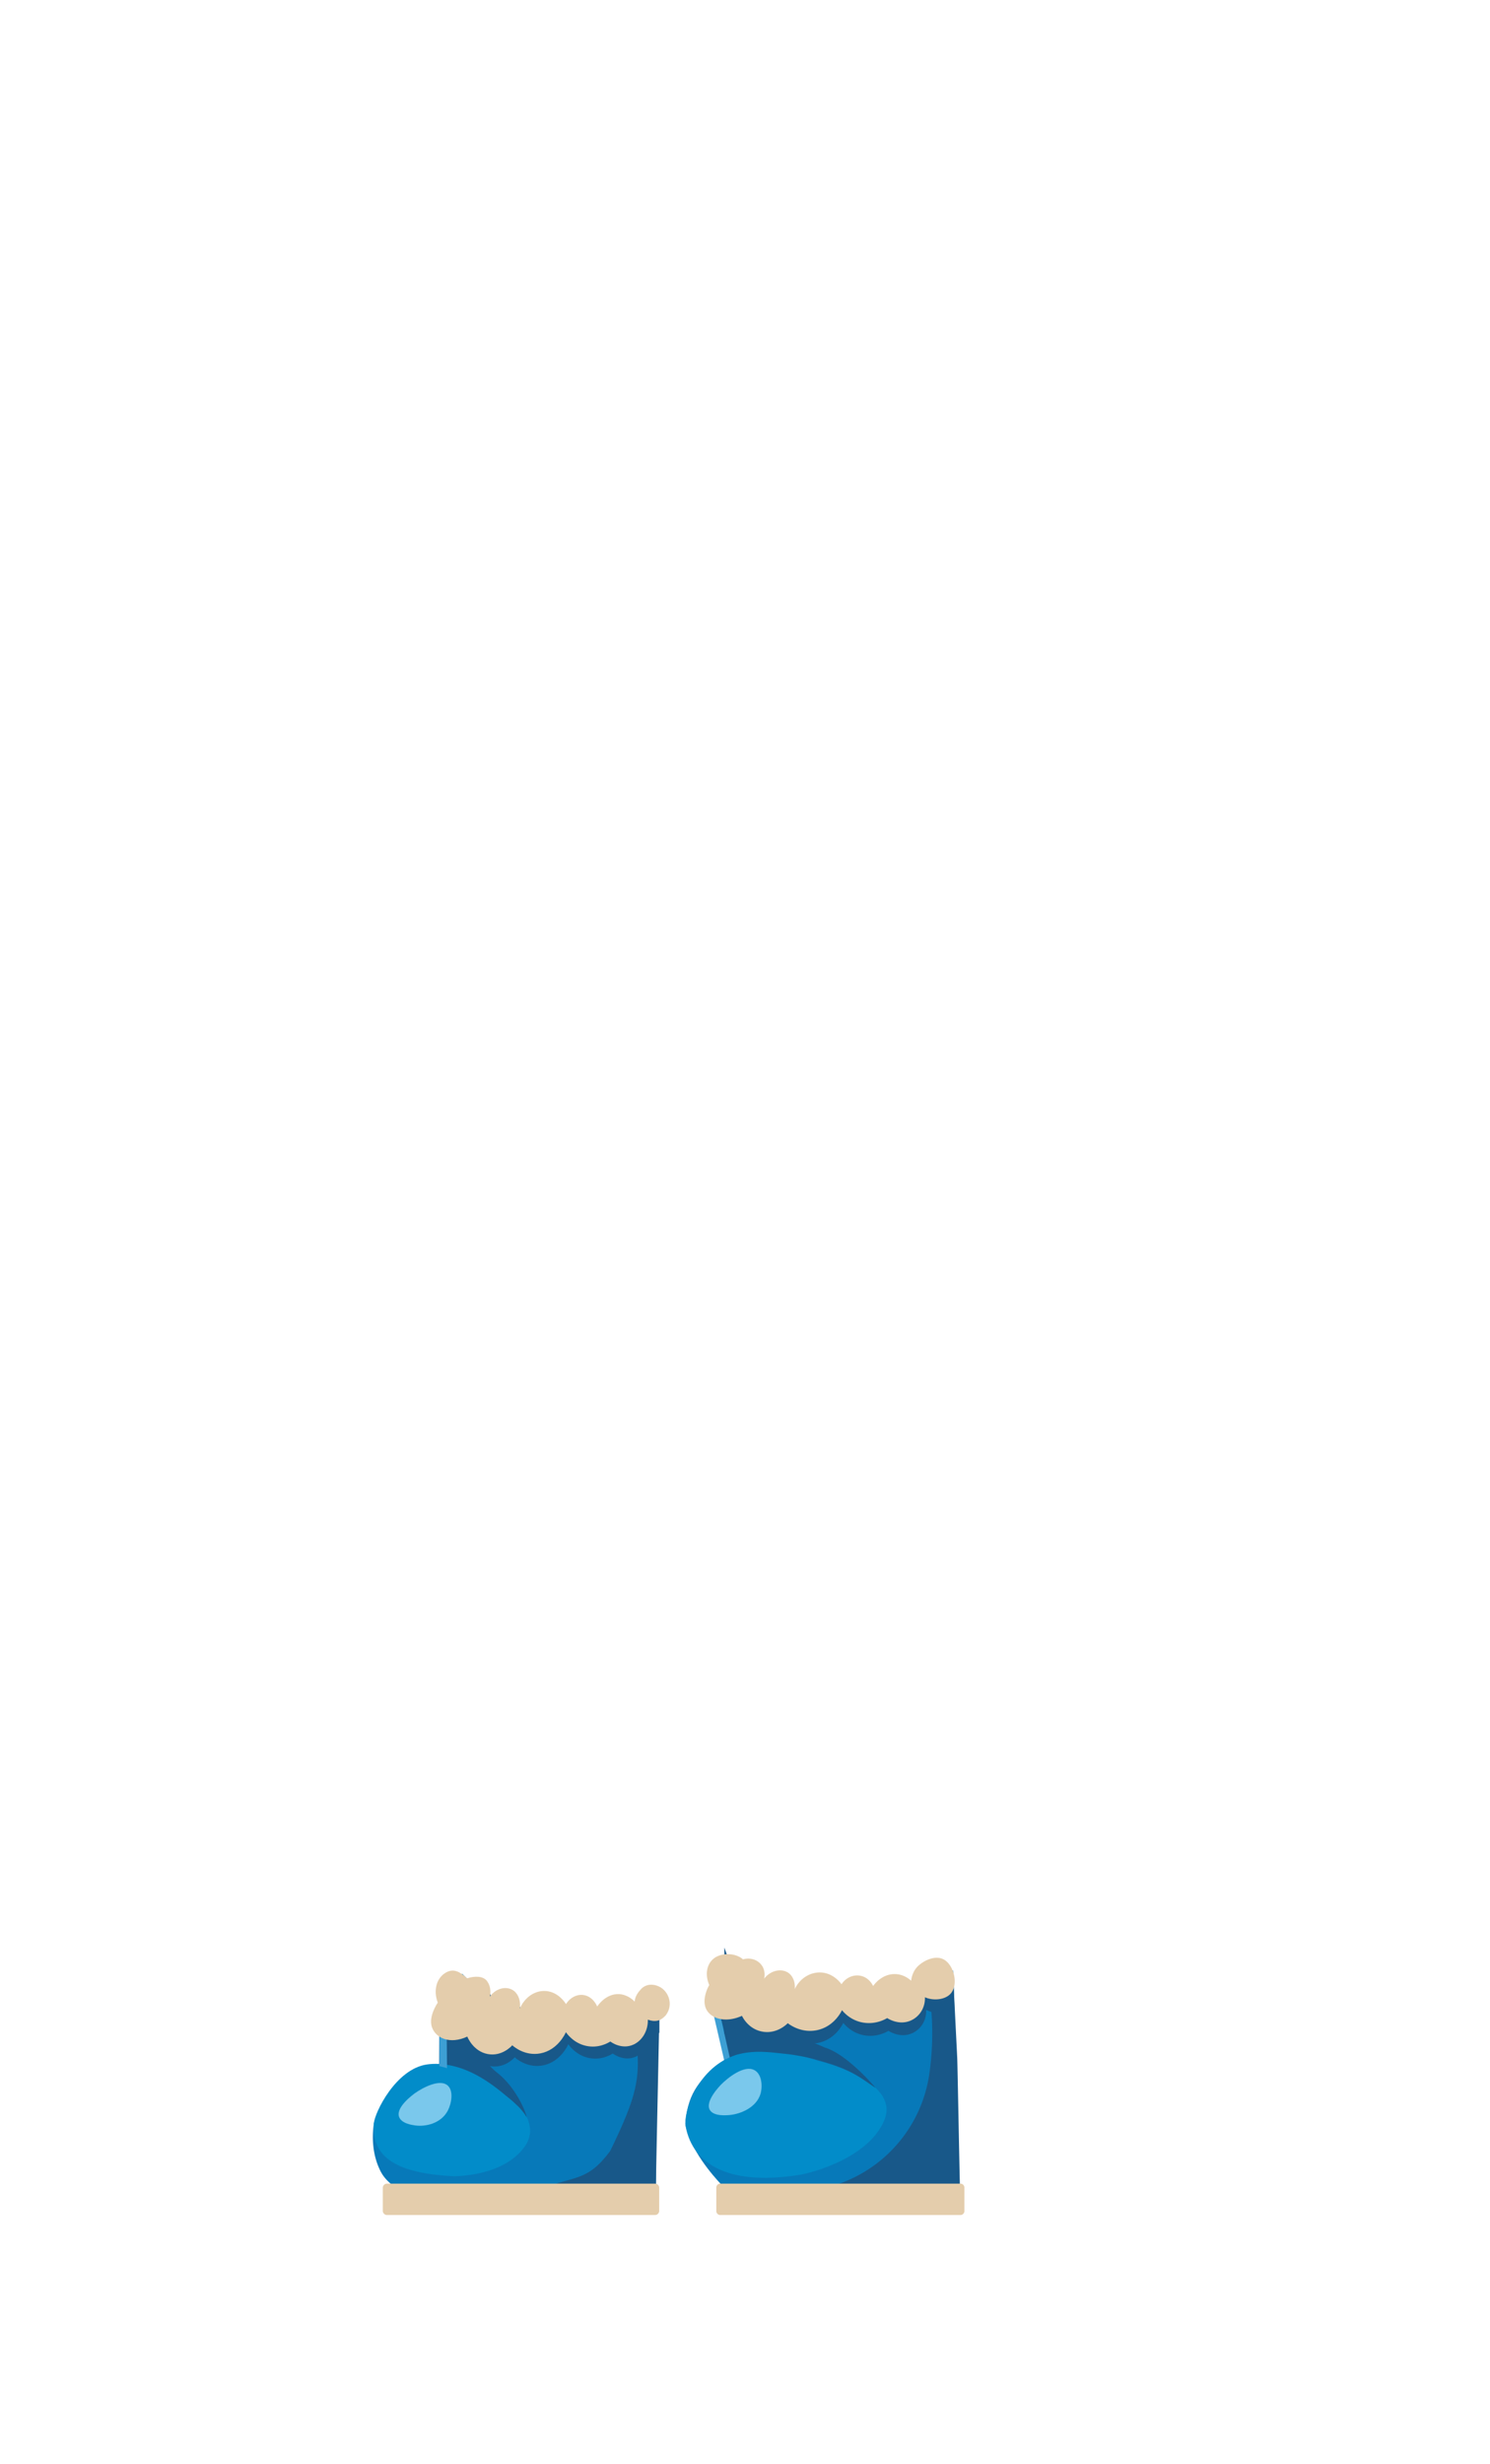 <svg xmlns="http://www.w3.org/2000/svg" width="251" height="415" fill="none" viewBox="0 0 251 415">
  <path fill="#0779B9" d="M110.683 344.351c-.244 8.538-.104 23.764-.224 24.214-.806.355-7.38.404-8.224.73-6.099 2.299-5.925 1.152-11.226 1.63-9.423 1.77-23.865.821-26.917-5.302-.653-1.292-1.69-3.986-1.112-8.039.02-.086.062-.173.103-.255l.14-.318c1.733-3.875 5.306-6.999 9.858-8.525.24-.079.476-.153.724-.227 1.348-5.286 2.691-10.589 4.043-15.883a38.531 38.531 0 0 0 6.405 5.377c9.34 6.247 18.942 6.685 22.336 6.779 1.886.054 3.072-.103 4.089-.173l.005-.008Z"/>
  <path fill="#028CC9" d="M76.392 366.489s8.423.161 12.049-5.067c3.626-5.228-5.396-10.7-5.396-10.7s-5.85-3.821-11.122-3.054c-5.272.768-8.803 8.113-8.944 9.916-.459 5.81 4.028 8.443 13.418 8.901v.008l-.005-.004Z"/>
  <path fill="#185889" d="M110.133 368.091c-.488.371-10.8-.116-16.477-.351 3.97-1.197 5.954-1.197 9.138-5.513 4.85-9.953 5.069-12.507 4.337-19.646 1.299-.483 2.614-.97 3.908-1.444 0 0-.538 25.435-.546 26.838l-.364.116h.004Zm-26.4-19.052c-4.234-3.376-.14-4.482-2.473-5.683-2.096-1.077-4.39-3.387-5.929-8.583a2.12 2.12 0 0 1-1.31.347l-.05 12.474c4.8.219 8.757 3.264 11.064 5.171 1.514 1.25.968.759 2.2 1.914.434.409 1.137 1.251 1.414 1.779.34.639-1.017-4.312-4.916-7.419Z"/>
  <path fill="#7AC8EC" d="M67.205 356.446c-.504-1.638 2.407-3.731 2.75-3.978 1.211-.854 4.209-2.501 5.528-1.193.93.933.587 2.959-.058 4.193-1.17 2.174-3.771 2.711-5.487 2.471-.484-.066-2.373-.321-2.729-1.497v.008l-.004-.004Z"/>
  <path fill="#0779B9" d="M160.559 331.86c.434 8.43.703 37.158.703 37.158-.707.627-34.831 4.044-39.896-1.283-1.063-1.131-5.164-5.67-5.913-10.069 0-.099 0-.194.021-.293 0-.119.02-.251.041-.371.496-4.597 2.378-6.974 6.479-10.069.211-.16-1.137-5.248-1.48-11.182 18.912 2.855 40.049-3.896 40.049-3.896l-.004.005Z"/>
  <path fill="#185889" d="M160.569 332.867c.021.372.335 6.796.678 13.584.07 1.445.405 21.07.488 22.572-3.924 1.655-10.87.466-24.643.64.248-.458 1.935-1.098 4.151-1.866a23.095 23.095 0 0 0 15.315-18.589c.761-5.397.567-10.275-.169-14.476 1.405-.627 2.803-1.242 4.205-1.865h-.025Zm-49.481 3.565c-.025-.008-.049-.021-.074-.029-1.559-.483-2.419.392-2.531.504-1.013 1.027-1.124 1.774-1.166 2.199-.264-.281-1.203-1.18-2.621-1.259-2.258-.119-3.614 1.977-3.688 2.088-.062-.161-.65-1.535-2.047-1.885-1.187-.302-2.473.293-3.209 1.473-.14-.231-1.306-2.055-3.402-2.2-1.803-.132-3.544 1.028-4.367 2.934.161-1.159-.194-2.311-.972-2.934-1.112-.887-2.977-.594-4.08.937.04-.161.343-1.502-.488-2.62-.69-.916-2.188-.825-3.312-.462h-.03l-.007.008c-1.154-1.081-2.217-1.675-3.453-1.028-1.642.846-.583 2.765-1.48 5.134-.12.152 0 4.279 0 4.708.636 1.886 2.075 2.352 4.97.999.07.181 1.021 2.459 3.403 2.933 2.41.475 4.06-1.332 4.171-1.473.265.244 2.159 1.865 4.76 1.362 2.906-.565 4.15-3.297 4.27-3.561.274.384 1.378 1.857 3.404 2.298 2.096.462 3.704-.495 4.081-.734.103.078 1.893 1.419 3.886.524 1.497-.677 2.481-2.348 2.432-4.197.624.219 1.124.256 1.542.182v-5.901h.008Z"/>
  <path fill="#3D9FD4" d="M74.02 337.105s.546.698 1.187.805l.099 10.378-1.294-.343v-10.852l.008.008v.004Z"/>
  <path fill="#E4CDAC" d="M78.679 333.159c-1.154-1.081-2.216-1.675-3.453-1.027-1.641.846-2.298 2.975-1.48 5.133-.12.153-1.58 2.332-.992 4.106.637 1.886 3.068 2.955 5.966 1.605.07.182 1.022 2.46 3.403 2.934 2.41.475 4.06-1.333 4.172-1.473.265.244 2.159 1.865 4.76 1.362 2.906-.566 4.15-3.297 4.275-3.561.273.383 1.377 1.857 3.403 2.298 2.096.462 3.704-.495 4.081-.734.099.082 1.893 1.423 3.89.524 1.497-.677 2.481-2.348 2.432-4.197 1.538.536 2.319 0 2.989-.706 1.46-1.844.467-4.427-1.517-5.042-1.559-.483-2.419.396-2.531.503-1.013 1.028-1.125 1.775-1.166 2.2-.265-.281-1.203-1.18-2.621-1.259-2.258-.119-3.614 1.977-3.689 2.088-.062-.161-.649-1.535-2.046-1.886-1.187-.301-2.473.293-3.209 1.474-.14-.232-1.306-2.06-3.403-2.2-1.802-.132-3.543 1.028-4.366 2.934.161-1.16-.194-2.311-.972-2.934-1.112-.887-2.977-.594-4.08.937.04-.161.343-1.502-.489-2.62-.69-.917-2.187-.826-3.311-.463h-.03l-.008.009-.008-.005Z"/>
  <path fill="#028CC9" d="M135.21 366.163s10.762-2.145 13.731-9.032c2.969-6.887-11.35-10.127-11.35-10.127s-7.475-3.14-13.934-.829c-6.458 2.315-8.546 9.804-8.162 11.88 1.228 6.672 7.649 10.18 19.723 8.117l-.008-.009Z"/>
  <path fill="#7AC8EC" d="M119.613 355.389c-.959-1.431 1.592-4.064 1.894-4.369 1.075-1.086 3.837-3.326 5.582-2.394 1.236.66 1.397 2.654 1.033 3.962-.678 2.315-3.32 3.416-5.197 3.594-.538.053-2.613.239-3.304-.784l-.008-.009Z"/>
  <path fill="#185889" d="M147.493 351.609c-2.096-1.333-3.771-2.975-8.765-4.382a33.958 33.958 0 0 0-6.451-1.349c-2.418-.232-4.99-.69-8.017.107-.699.181-1.6.586-2.27.957l.037-18.957s4.222 12.524 7.22 13.886c2.452 1.11 4.647.656 9.712 2.954 3.846 1.16 8.534 6.784 8.534 6.784Z"/>
  <path fill="#3D9FD4" d="m120.507 335.759 2.423 10.712-.943.471-2.592-11.183s.471-.119 1.108 0h.004Z"/>
  <path fill="#185889" d="M125.34 332.067c-1.182-.991-3.097-1.048-4.333-.446-1.641.805.07 2.538-.653 4.716-.12.141 1.401 3.826 1.658 6.058.02.252.289.528 3.196-.78.07.161 1.075 2.27 3.494 2.674 2.452.405 4.101-1.312 4.221-1.432.286.223 2.229 1.696 4.85 1.193 2.936-.574 4.164-3.136 4.284-3.38.285.351 1.439 1.704 3.481 2.08 2.138.392 3.759-.524 4.131-.747.112.07 1.943 1.292 3.949.425 1.517-.656 2.481-2.22 2.398-3.932 1.468.643 2.77.854 3.68-.264 0 0 .504-3.033-.29-5.967-1.405-.97-3.394-.07-4.465.899-1.021.929-1.195 2.167-1.245 2.55-.285-.26-1.244-1.081-2.683-1.118-2.291-.07-3.635 1.886-3.717 2.006-.071-.153-.691-1.424-2.097-1.713-1.203-.264-2.509.301-3.229 1.424-.161-.231-1.377-1.886-3.485-1.989-1.811-.083-3.556 1.007-4.396 2.802.112-1.081-.264-2.138-1.021-2.703-1.125-.825-3.006-.537-4.131.949.029-.153.323-1.411-.537-2.422-.707-.846-1.935-1.18-3.068-.826v-.049l.008-.008Z"/>
  <path fill="#E4CDAC" d="M125.122 329.929c-1.187-.99-3.101-1.048-4.333-.446-1.642.805-2.167 2.823-1.307 4.82-.12.14-1.236 2.187-.608 3.833.67 1.746 3.209 2.654 6.116 1.342.07.16 1.075 2.269 3.493 2.673 2.452.405 4.102-1.312 4.222-1.431.285.222 2.229 1.696 4.85 1.188 2.936-.574 4.164-3.136 4.284-3.38.285.351 1.439 1.705 3.485 2.076 2.138.392 3.755-.524 4.131-.747.112.07 1.943 1.292 3.949.425 1.517-.656 2.48-2.22 2.402-3.932 1.468.643 3.494.433 4.403-.685 1.216-1.502.517-4.498-1.013-5.546-1.405-.97-3.39-.07-4.465.899-1.021.929-1.195 2.167-1.245 2.55-.285-.264-1.244-1.081-2.683-1.118-2.291-.07-3.635 1.886-3.717 2.006-.071-.153-.687-1.424-2.097-1.717-1.203-.26-2.509.301-3.229 1.424-.161-.231-1.377-1.886-3.485-1.985-1.812-.083-3.556 1.007-4.396 2.802.112-1.081-.264-2.138-1.021-2.703-1.125-.825-3.006-.532-4.131.949.029-.153.323-1.411-.537-2.418-.707-.846-1.935-1.18-3.068-.825v-.054Zm-14.775 37.81h-45.16a.698.698 0 0 0-.699.698v3.887c0 .385.313.697.7.697h45.159a.698.698 0 0 0 .699-.697v-3.887a.698.698 0 0 0-.699-.698Zm51.449 0H121.33a.661.661 0 0 0-.662.661v3.961c0 .365.296.66.662.66h40.466a.66.66 0 0 0 .662-.66V368.4a.661.661 0 0 0-.662-.661Z"/>
</svg>
